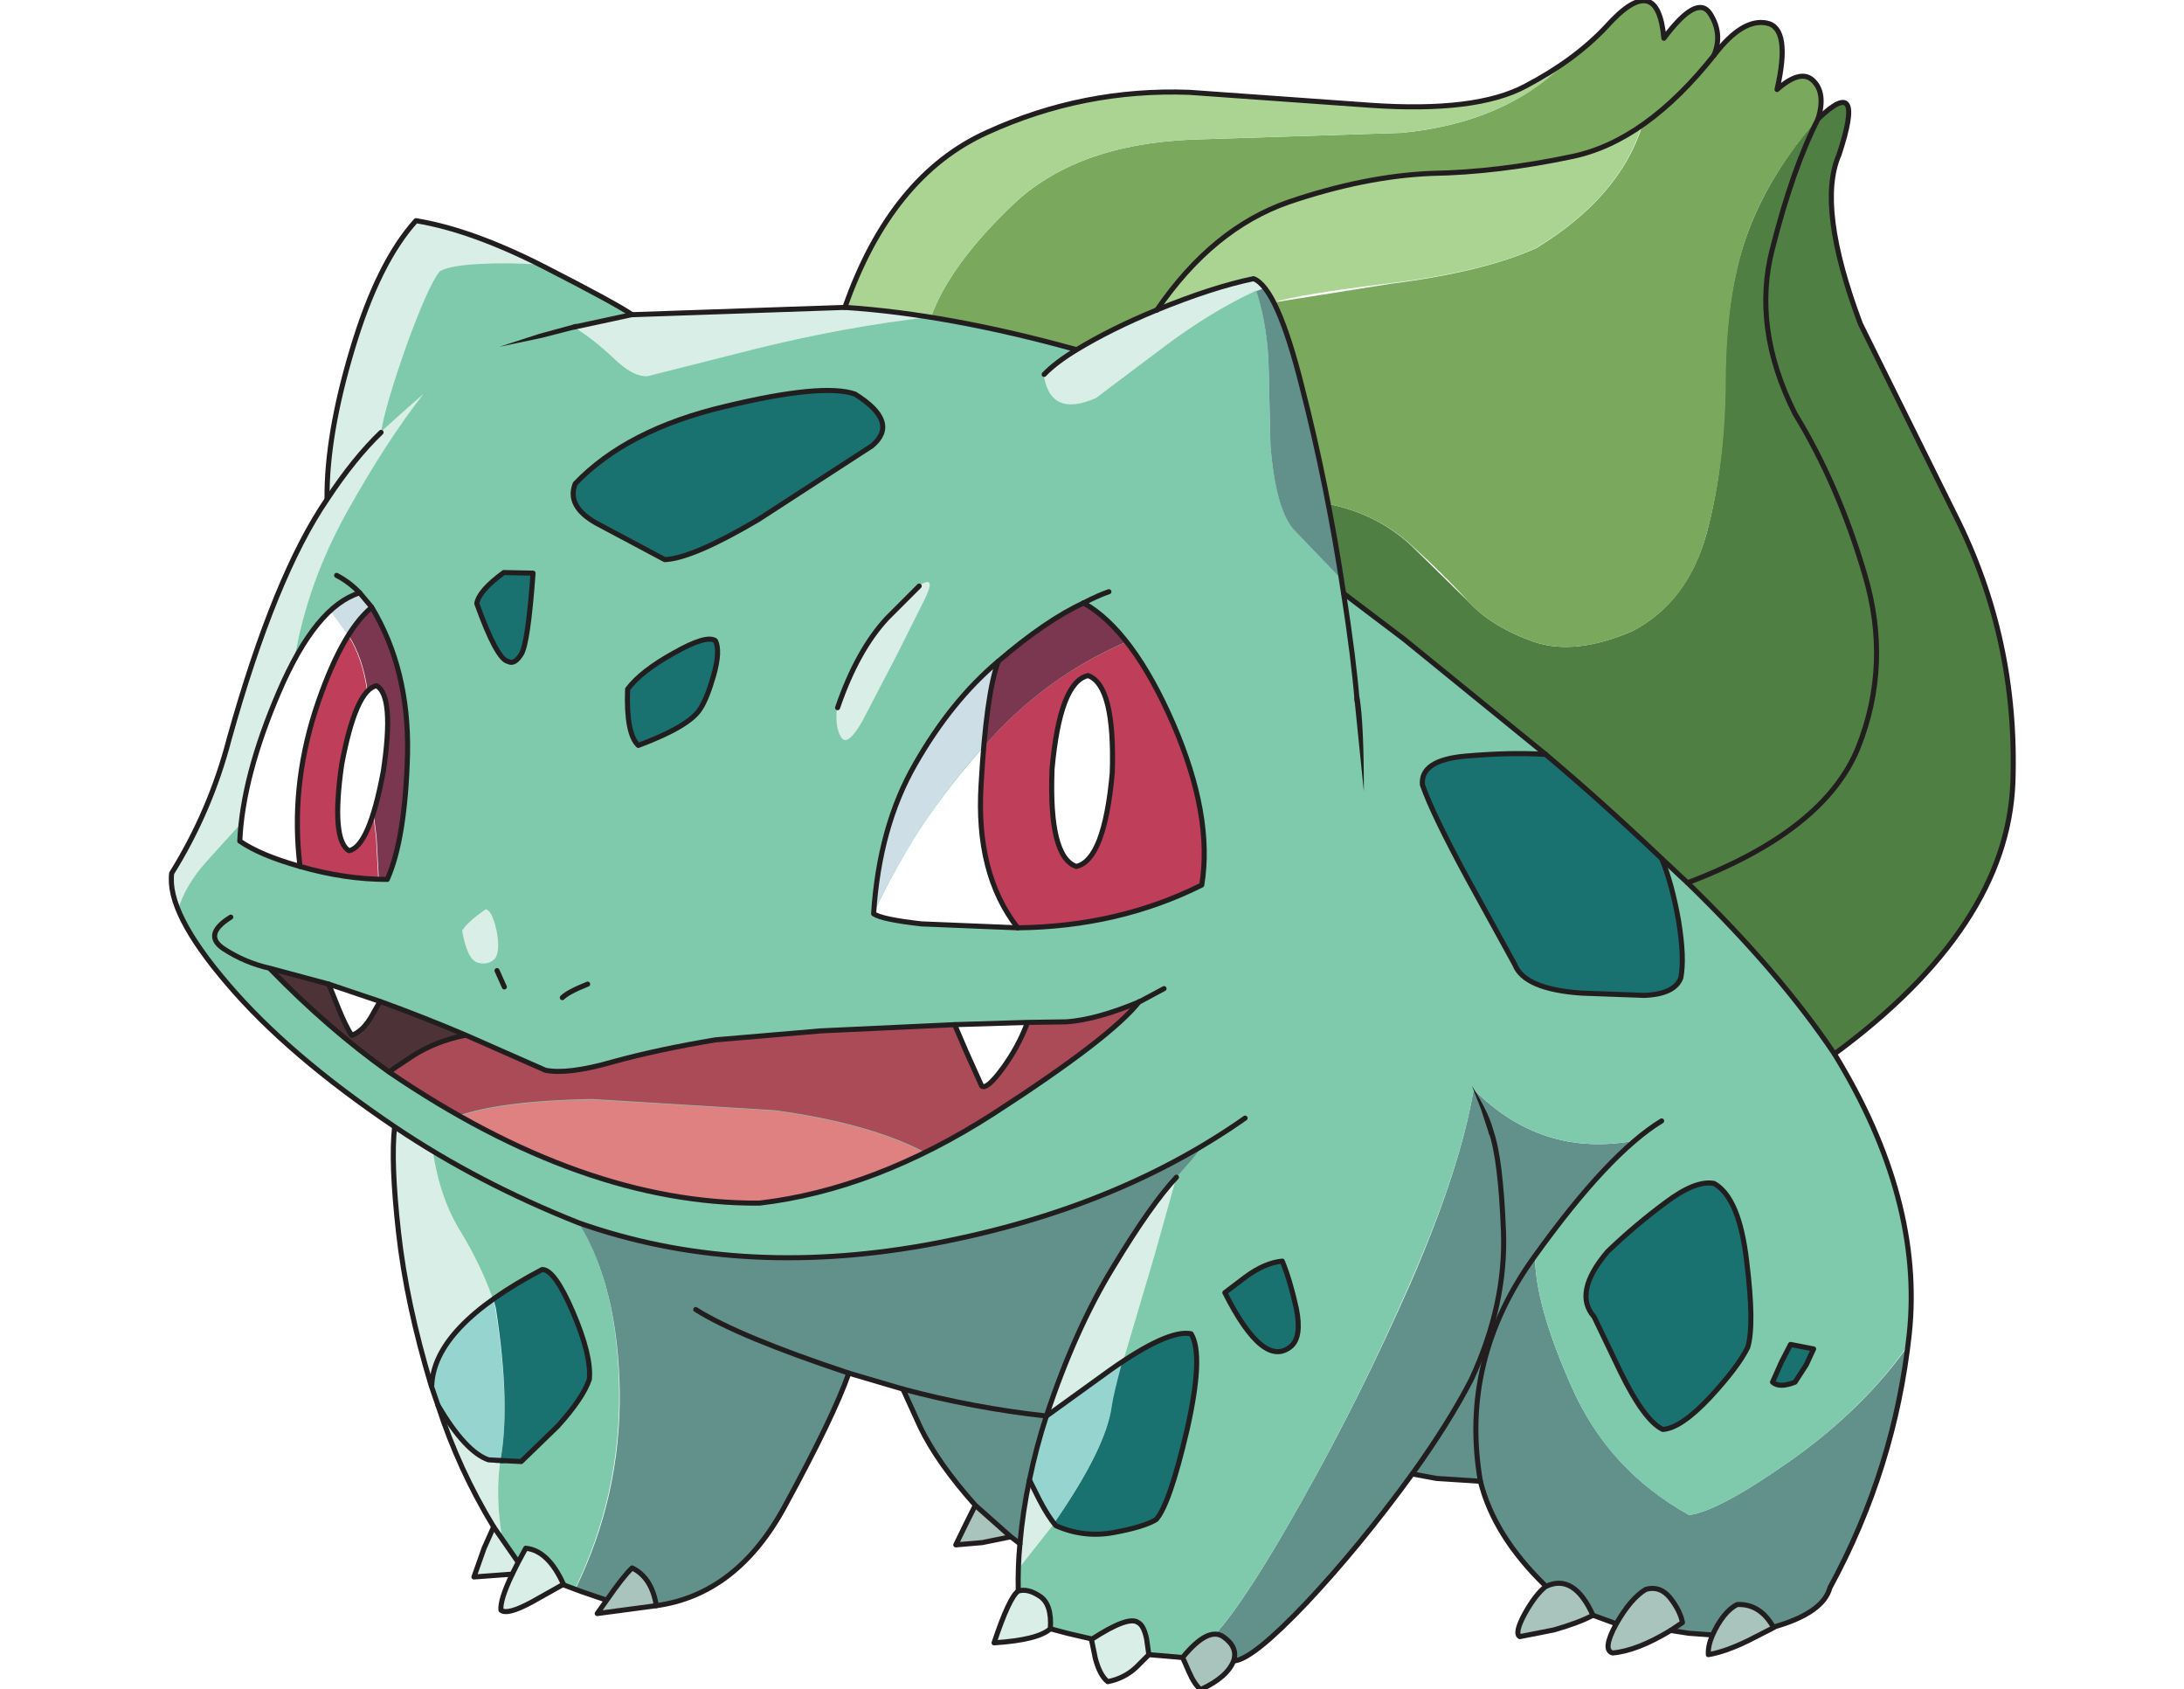 <?xml version="1.0" encoding="UTF-8" standalone="no"?>
<svg
   xmlns:dc="http://purl.org/dc/elements/1.1/"
   xmlns:cc="http://creativecommons.org/ns#"
   xmlns:rdf="http://www.w3.org/1999/02/22-rdf-syntax-ns#"
   xmlns:svg="http://www.w3.org/2000/svg"
   xmlns="http://www.w3.org/2000/svg"
   xmlns:sodipodi="http://sodipodi.sourceforge.net/DTD/sodipodi-0.dtd"
   xmlns:inkscape="http://www.inkscape.org/namespaces/inkscape"
   version="1.1"
   width="194.0px"
   height="150.0px"
   overflow="visible"
   viewBox="0.0 0.0 194.0 150.0"
   enable-background="new 0.0 0.0 194.0 150.0"
   id="svg2664"
   sodipodi:version="0.32"
   inkscape:version="0.46"
   sodipodi:docname="1.svg"
   inkscape:output_extension="org.inkscape.output.svg.inkscape"
   inkscape:export-filename="C:\Documents and Settings\Mew\Desktop\1.png"
   inkscape:export-xdpi="1400"
   inkscape:export-ydpi="1400">

  <sodipodi:namedview
     inkscape:window-height="480"
     inkscape:window-width="640"
     inkscape:pageshadow="2"
     inkscape:pageopacity="0.0"
     guidetolerance="10.0"
     gridtolerance="10.0"
     objecttolerance="10.0"
     borderopacity="1.0"
     bordercolor="#666666"
     pagecolor="#ffffff"
     id="base"
     showgrid="false" />
  <defs
     id="defs2666">
    <inkscape:perspective
       sodipodi:type="inkscape:persp3d"
       inkscape:vp_x="0 : 75 : 1"
       inkscape:vp_y="0 : 1000 : 0"
       inkscape:vp_z="194 : 75 : 1"
       inkscape:persp3d-origin="97 : 50 : 1"
       id="perspective2903" />
  </defs>
  <rect
     width="194.0px"
     height="150.0px"
     x="0px"
     y="0px"
     fill="#FFFFFF"
     id="rect2668" />
  <g
     id="g2670">
    <g
       transform="matrix(1.0 0.0 0.0 1.0 0.0 0.0)"
       id="g2672">
      <path
         fill="#BF3E59"
         stroke-linecap="round"
         stroke-linejoin="round"
         d="M 26.65 76.95 C 26.117 73.317 26.317 69.583 27.25 65.75 C 28.183 61.95 29.4 58.833 30.9 56.4 C 31.767 57.733 32.333 59.383 32.6 61.35 C 31.667 62.517 30.917 64.7 30.35 67.9 C 29.683 72.367 29.9 74.917 31.0 75.55 C 31.7 75.517 32.417 74.433 33.15 72.3 L 33.4 74.35 L 33.6 78.05 C 31.3 77.983 28.983 77.617 26.65 76.95 Z"
         id="path2674" />
      <path
         fill="#96D4D0"
         stroke-linecap="round"
         stroke-linejoin="round"
         d="M 44.0 116.2 C 44.933 122.033 45.067 126.633 44.4 130.0 C 42.833 130.0 40.983 128.283 38.85 124.85 L 38.3 123.1 C 38.533 120.3 40.367 117.75 43.8 115.45 L 44.0 116.2 Z"
         id="path2676" />
      <path
         fill="#96D4D0"
         stroke-linecap="round"
         stroke-linejoin="round"
         d="M 92.25 132.95 L 91.45 131.4 C 91.85 129.467 92.35 127.583 92.95 125.75 C 93.517 125.217 95.783 123.6 99.75 120.9 L 98.75 124.9 C 98.417 127.333 96.717 130.783 93.65 135.25 L 92.25 132.95 Z"
         id="path2678" />
      <path
         fill="#D8EEE7"
         stroke-linecap="round"
         stroke-linejoin="round"
         d="M 40.95 109.5 C 42.183 111.433 43.15 113.417 43.85 115.45 C 40.417 117.75 38.583 120.3 38.35 123.1 C 36.883 118.2 35.9 113.667 35.4 109.5 C 34.933 105.3 34.817 102.167 35.05 100.1 L 38.5 102.25 C 38.933 105.117 39.75 107.533 40.95 109.5 Z"
         id="path2680" />
      <path
         fill="#197170"
         stroke-linecap="round"
         stroke-linejoin="round"
         d="M 46.3 129.8 L 44.4 130.0 C 45.067 126.633 44.95 122.033 44.05 116.2 L 43.85 115.45 C 45.05 114.617 46.483 113.733 48.15 112.8 C 48.917 112.767 49.833 114.033 50.9 116.6 C 52.0 119.133 52.483 121.1 52.35 122.5 C 51.983 123.6 51.067 124.983 49.6 126.65 C 48.1 128.317 47.0 129.367 46.3 129.8 Z"
         id="path2682" />
      <path
         fill="#D8EEE7"
         stroke-linecap="round"
         stroke-linejoin="round"
         d="M 33.85 38.35 L 35.5 36.85 L 37.6 35.0 C 35.467 37.767 33.2 41.283 30.8 45.55 C 28.433 49.783 26.883 54.15 26.15 58.65 C 23.583 63.65 22 68.517 21.4 73.25 L 18.35 76.5 C 17.117 77.867 16.267 79.317 15.8 80.85 C 15.267 79.55 15.067 78.45 15.2 77.55 C 17.5 73.85 19.217 69.883 20.35 65.65 C 23.05 55.983 25.933 48.883 29.0 44.35 C 29.0 40.55 29.767 36.1 31.3 31.0 C 32.833 25.9 34.717 22.1 36.95 19.6 C 40.117 20.1 43.783 21.417 47.95 23.55 C 46.017 23.417 44.183 23.4 42.45 23.5 C 40.717 23.567 39.583 23.767 39.05 24.1 C 38.383 24.933 37.417 27.15 36.15 30.75 C 34.85 34.317 34.083 36.85 33.85 38.35 Z"
         id="path2684" />
      <path
         fill="#D8EEE7"
         stroke-linecap="round"
         stroke-linejoin="round"
         d="M 38.9 124.85 C 41.033 128.317 42.867 130.033 44.4 130.0 C 44.133 132.167 44.233 134.45 44.7 136.85 L 43.9 135.6 C 41.833 132.233 40.167 128.65 38.9 124.85 Z"
         id="path2686" />
      <path
         fill="#D8EEE7"
         stroke-linecap="round"
         stroke-linejoin="round"
         d="M 43.9 135.6 L 44.7 136.85 L 46.05 138.75 L 45.55 139.8 L 42.1 140.05 C 42.233 139.517 42.55 138.683 43.05 137.55 L 43.9 135.6 Z"
         id="path2688" />
      <path
         fill="#FFFFFF"
         stroke-linecap="round"
         stroke-linejoin="round"
         d="M 26.7 76.95 C 24.3 76.283 22.5 75.533 21.3 74.7 L 21.4 73.25 C 22.0 68.517 23.6 63.65 26.2 58.65 C 27.2 56.783 28.25 55.3 29.35 54.2 L 30.95 56.45 C 29.45 58.85 28.233 61.967 27.3 65.8 C 26.367 69.6 26.167 73.317 26.7 76.95 Z"
         id="path2690" />
      <path
         fill="#4F7F42"
         stroke-linecap="round"
         stroke-linejoin="round"
         d="M 155.35 20.4 C 156.683 16.933 158.717 13.65 161.45 10.55 C 164.317 7.85 164.95 8.933 163.35 13.8 C 161.983 16.867 162.617 21.867 165.25 28.8 L 173.65 45.75 C 177.35 53.083 179.05 61.017 178.75 69.55 C 178.45 78.05 173.183 86.067 162.95 93.6 C 159.683 88.733 155.333 83.683 149.9 78.45 L 147.6 76.25 C 144.167 72.983 140.733 69.9 137.3 67.0 L 124.7 56.75 L 119.35 52.7 L 119.15 51.45 L 117.95 44.75 C 120.817 45.317 123.267 46.533 125.3 48.4 L 130.45 53.45 C 131.85 54.95 133.783 56.133 136.25 57.0 C 138.683 57.833 141.6 57.517 145.0 56.05 C 148.267 54.35 150.467 51.45 151.6 47.35 C 152.7 43.25 153.25 38.55 153.25 33.25 C 153.317 28.15 154.017 23.867 155.35 20.4 Z"
         id="path2692" />
      <path
         fill="#CEDEE6"
         stroke-linecap="round"
         stroke-linejoin="round"
         d="M 31.95 52.65 L 33.0 53.9 C 32.3 54.433 31.6 55.267 30.9 56.4 L 29.3 54.2 C 30.2 53.3 31.083 52.783 31.95 52.65 Z"
         id="path2694" />
      <path
         fill="#7AA85C"
         stroke-linecap="round"
         stroke-linejoin="round"
         d="M 142.7 2.3 C 145.767 -1.067 147.483 -0.7 147.85 3.4 C 149.817 0.733 151.183 0.0 151.95 1.2 C 152.717 2.4 152.833 3.617 152.3 4.85 C 153.967 2.683 155.517 1.75 156.95 2.05 C 158.383 2.35 158.683 4.333 157.85 8.0 C 159.25 6.733 160.333 6.467 161.1 7.2 C 161.833 7.9 161.967 9.017 161.5 10.55 C 158.733 13.65 156.683 16.933 155.35 20.4 C 154.05 23.867 153.367 28.15 153.3 33.25 C 153.3 38.55 152.733 43.25 151.6 47.35 C 150.5 51.45 148.3 54.35 145.0 56.05 C 141.633 57.517 138.717 57.833 136.25 57.0 C 133.783 56.133 131.85 54.95 130.45 53.45 C 129.083 51.917 127.383 50.233 125.35 48.4 C 123.283 46.533 120.817 45.317 117.95 44.75 C 116.483 36.883 114.9 30.917 113.2 26.85 L 123.55 25.2 C 129.017 24.5 133.317 23.45 136.45 22.05 C 141.417 19.017 144.567 15.367 145.9 11.1 C 142.7 13.1 139.5 14.283 136.3 14.65 L 127.2 15.4 C 123.2 15.567 118.95 16.433 114.45 18.0 C 109.95 19.533 106.05 22.717 102.75 27.55 C 100.083 28.65 97.717 29.817 95.65 31.05 C 91.083 29.75 86.767 28.783 82.7 28.15 C 83.8 25.083 86.217 21.767 89.95 18.2 C 93.683 14.633 98.967 12.7 105.8 12.4 L 124.5 11.8 C 130.633 11.2 135.45 9.133 138.95 5.6 L 142.7 2.3 Z"
         id="path2696" />
      <path
         fill="#197170"
         stroke-linecap="round"
         stroke-linejoin="round"
         d="M 93.8 135.45 L 93.65 135.25 C 96.717 130.817 98.417 127.367 98.75 124.9 C 98.883 124.067 99.2 122.733 99.7 120.9 C 102.667 118.933 104.717 118.117 105.85 118.45 C 106.617 119.683 106.483 122.517 105.45 126.95 C 104.417 131.35 103.517 134.0 102.75 134.9 C 102.017 135.333 100.767 135.717 99.0 136.05 C 97.2 136.383 95.467 136.183 93.8 135.45 Z"
         id="path2698" />
      <path
         fill="#ABD492"
         stroke-linecap="round"
         stroke-linejoin="round"
         d="M 105.65 8.15 L 121.75 9.35 C 130.15 9.75 135.833 8.567 138.8 5.8 C 135.3 9.2 130.533 11.2 124.5 11.8 L 105.8 12.4 C 98.967 12.7 93.683 14.633 89.95 18.2 C 86.217 21.767 83.8 25.083 82.7 28.15 L 75.05 27.3 C 77.817 19.467 82.05 14.267 87.75 11.7 C 93.417 9.133 99.383 7.95 105.65 8.15 Z"
         id="path2700" />
      <path
         fill="#7B3750"
         stroke-linecap="round"
         stroke-linejoin="round"
         d="M 32.65 61.35 C 32.383 59.383 31.817 57.733 30.95 56.4 C 31.65 55.267 32.333 54.433 33.0 53.9 C 35.267 57.6 36.333 61.95 36.2 66.95 C 36.1 71.95 35.5 75.65 34.4 78.05 L 33.65 78.05 L 33.45 74.35 L 33.2 72.3 L 34.1 68.5 C 34.733 64.033 34.517 61.5 33.45 60.9 C 33.217 60.833 32.95 60.983 32.65 61.35 Z"
         id="path2702" />
      <path
         fill="#D8EEE7"
         stroke-linecap="round"
         stroke-linejoin="round"
         d="M 67.3 30.95 L 57.6 33.4 C 56.733 33.467 55.7 32.933 54.5 31.8 C 53.333 30.7 52.167 29.783 51.0 29.05 C 52.4 28.65 54.117 28.283 56.15 27.95 L 75.05 27.25 L 82.7 28.15 C 77.667 28.717 72.533 29.65 67.3 30.95 Z"
         id="path2704" />
      <path
         fill="#197170"
         stroke-linecap="round"
         stroke-linejoin="round"
         d="M 147.65 76.2 C 148.25 77.633 148.733 79.467 149.1 81.7 C 149.467 83.967 149.533 85.683 149.3 86.85 C 148.933 87.817 147.867 88.333 146.1 88.4 L 140.55 88.2 C 137.15 87.933 135.167 87.083 134.6 85.65 L 130.45 78.1 C 128.317 74.233 126.95 71.433 126.35 69.7 C 126.25 68.2 127.533 67.333 130.2 67.1 C 132.9 66.867 135.267 66.817 137.3 66.95 L 147.65 76.2 Z"
         id="path2706" />
      <path
         fill="#62918B"
         stroke-linecap="round"
         stroke-linejoin="round"
         d="M 139.6 123.15 C 141.767 128.083 145.25 131.883 150.05 134.55 C 151.817 134.317 154.85 132.683 159.15 129.65 C 163.417 126.617 166.867 123.233 169.5 119.5 C 168.5 127.1 166.183 134.267 162.55 141.0 C 162.15 142.5 160.483 143.667 157.55 144.5 C 156.717 143.1 155.633 142.417 154.3 142.45 C 153.467 142.917 152.733 143.833 152.1 145.2 L 149.95 145.05 L 148.35 144.8 L 149.45 144.1 C 149.283 143.4 148.9 142.667 148.3 141.9 C 147.733 141.133 147.033 140.867 146.2 141.1 C 145.267 141.633 144.383 142.667 143.55 144.2 C 142.583 143.933 141.883 143.667 141.45 143.4 C 140.317 140.933 138.933 140.083 137.3 140.85 C 134.2 137.883 132.25 134.783 131.45 131.55 L 127.6 131.3 L 125.4 130.9 C 122.267 135.2 119.133 139.017 116.0 142.35 C 112.833 145.683 110.7 147.383 109.6 147.45 C 109.867 146.317 109.3 145.567 107.9 145.2 C 109.8 143.1 112.417 139.067 115.75 133.1 C 119.117 127.133 122.3 120.75 125.3 113.95 C 128.267 107.117 130.133 101.383 130.9 96.75 C 134.933 100.817 139.717 102.333 145.25 101.3 C 142.417 103.6 139.45 106.967 136.35 111.4 C 136.317 114.3 137.4 118.217 139.6 123.15 Z"
         id="path2708" />
      <path
         fill="#D8EEE7"
         stroke-linecap="round"
         stroke-linejoin="round"
         d="M 102.7 27.6 C 106.033 26.233 108.917 25.283 111.35 24.75 C 111.683 24.783 112.017 25.05 112.35 25.55 L 111.6 25.85 C 108.933 27.083 106.2 28.75 103.4 30.85 L 97.35 35.4 C 94.617 36.6 93.067 35.883 92.7 33.25 C 93.367 32.55 94.333 31.833 95.6 31.1 C 97.667 29.867 100.033 28.7 102.7 27.6 Z"
         id="path2710" />
      <path
         fill="#ABD492"
         stroke-linecap="round"
         stroke-linejoin="round"
         d="M 113.15 26.85 L 112.4 25.5 L 111.35 24.7 C 108.917 25.233 106.033 26.183 102.7 27.55 C 106.0 22.717 109.9 19.517 114.4 17.95 C 118.9 16.417 123.15 15.567 127.15 15.4 L 136.25 14.6 C 139.45 14.233 142.65 13.067 145.85 11.1 C 144.55 15.367 141.4 19.017 136.4 22.05 C 133.267 23.45 128.967 24.483 123.5 25.15 C 118.033 25.817 114.583 26.383 113.15 26.85 Z"
         id="path2712" />
      <path
         fill="#7FC9AD"
         stroke-linecap="round"
         stroke-linejoin="round"
         d="M 112.7 32.95 L 112.85 39.5 C 113.15 43.233 113.833 45.717 114.9 46.95 L 119.15 51.45 L 119.3 52.65 L 124.7 56.75 C 128.133 59.35 132.333 62.75 137.3 66.95 C 135.233 66.817 132.867 66.867 130.2 67.1 C 127.5 67.333 126.217 68.2 126.35 69.7 C 126.95 71.4 128.3 74.2 130.4 78.1 L 134.55 85.6 C 135.117 87.067 137.1 87.933 140.5 88.2 L 146.05 88.35 C 147.85 88.283 148.933 87.783 149.3 86.85 C 149.533 85.65 149.467 83.933 149.1 81.7 C 148.7 79.467 148.2 77.633 147.6 76.2 L 149.9 78.4 C 155.3 83.633 159.65 88.7 162.95 93.6 C 168.417 102.567 170.583 111.2 169.45 119.5 C 166.85 123.233 163.417 126.617 159.15 129.65 C 154.883 132.683 151.85 134.317 150.05 134.55 C 145.25 131.917 141.767 128.117 139.6 123.15 C 137.4 118.217 136.317 114.3 136.35 111.4 C 139.45 106.967 142.417 103.6 145.25 101.3 C 139.717 102.333 134.933 100.817 130.9 96.75 C 130.133 101.383 128.25 107.117 125.25 113.95 C 122.283 120.75 119.117 127.133 115.75 133.1 C 112.417 139.067 109.8 143.1 107.9 145.2 C 107.1 145.1 106.133 145.767 105.0 147.2 L 103.25 147.05 L 102.05 146.95 L 101.8 145.55 C 101.667 144.75 101.433 144.267 101.1 144.1 C 100.5 143.633 99.1 144.133 96.9 145.6 L 94.75 145.05 L 93.25 144.65 C 93.35 143.183 93.05 142.217 92.35 141.75 C 91.617 141.25 90.967 141.083 90.4 141.25 L 90.45 139.3 L 93.6 135.25 L 93.8 135.45 C 95.433 136.183 97.15 136.383 98.95 136.05 C 100.75 135.717 102.0 135.333 102.7 134.9 C 103.467 134.0 104.367 131.333 105.4 126.9 C 106.433 122.5 106.567 119.683 105.8 118.45 C 104.667 118.117 102.633 118.933 99.7 120.9 L 102.5 111.5 L 104.45 104.5 L 105.85 102.95 L 106.8 101.7 C 98.833 106.367 89.75 109.45 79.55 110.95 C 69.317 112.417 59.933 111.617 51.4 108.55 C 53.733 112.35 54.933 117.35 55.0 123.55 C 55.067 129.75 53.75 135.617 51.05 141.15 L 50.05 140.7 C 49.117 138.7 47.983 137.617 46.65 137.45 L 46.0 138.7 L 44.65 136.8 C 44.217 134.4 44.133 132.133 44.4 130.0 L 46.25 129.8 C 46.95 129.367 48.05 128.317 49.55 126.65 C 51.05 124.983 51.983 123.6 52.35 122.5 C 52.483 121.1 52.0 119.117 50.9 116.55 C 49.8 113.983 48.883 112.717 48.15 112.75 C 46.45 113.683 45.0 114.567 43.8 115.4 C 43.1 113.4 42.15 111.417 40.95 109.45 C 39.717 107.483 38.883 105.083 38.45 102.25 L 35.05 100.05 C 24.75 92.883 18.333 86.467 15.8 80.8 C 16.267 79.3 17.117 77.867 18.35 76.5 L 21.35 73.2 L 21.25 74.7 C 22.45 75.5 24.25 76.233 26.65 76.9 C 29.017 77.6 31.333 77.983 33.6 78.05 L 34.35 78.05 C 35.45 75.65 36.05 71.95 36.15 66.95 C 36.283 61.917 35.233 57.567 33.0 53.9 L 31.95 52.65 C 31.083 52.783 30.2 53.283 29.3 54.15 C 28.2 55.283 27.15 56.767 26.15 58.6 C 26.883 54.133 28.433 49.767 30.8 45.5 C 33.167 41.267 35.433 37.767 37.6 35.0 L 35.5 36.85 L 33.85 38.35 C 34.083 36.85 34.833 34.3 36.1 30.7 C 37.4 27.133 38.383 24.933 39.05 24.1 C 39.583 23.767 40.717 23.55 42.45 23.45 C 44.183 23.35 46.017 23.367 47.95 23.5 L 56.1 27.95 L 51.0 29.05 C 52.167 29.783 53.333 30.7 54.5 31.8 C 55.667 32.933 56.683 33.467 57.55 33.4 L 67.25 30.95 C 72.517 29.65 77.65 28.717 82.65 28.15 C 86.75 28.783 91.067 29.75 95.6 31.05 C 94.333 31.817 93.367 32.533 92.7 33.2 C 93.067 35.833 94.617 36.55 97.35 35.35 L 103.4 30.8 C 106.2 28.7 108.933 27.033 111.6 25.8 C 112.3 28.0 112.667 30.383 112.7 32.95 Z"
         id="path2714" />
      <path
         fill="#62918B"
         stroke-linecap="round"
         stroke-linejoin="round"
         d="M 79.55 111.0 C 89.783 109.5 98.883 106.417 106.85 101.75 L 105.9 102.95 L 104.5 104.55 C 103.0 106.183 101.133 108.85 98.9 112.55 C 96.667 116.25 94.683 120.667 92.95 125.8 C 92.35 127.6 91.85 129.483 91.45 131.45 C 91.05 133.317 90.767 135.2 90.6 137.1 L 89.7 136.5 C 88.567 135.633 87.55 134.717 86.65 133.75 C 84.417 131.217 82.767 128.883 81.7 126.75 L 80.15 123.35 L 75.4 121.95 C 74.533 124.517 72.667 128.433 69.8 133.7 C 66.933 139.0 63.1 141.983 58.3 142.65 C 58.067 140.983 57.35 139.85 56.15 139.25 C 55.617 139.783 54.867 140.75 53.9 142.15 L 51.1 141.15 C 53.8 135.65 55.117 129.8 55.05 123.6 C 54.95 117.367 53.733 112.367 51.4 108.6 C 59.933 111.667 69.317 112.467 79.55 111.0 Z"
         id="path2716" />
      <path
         fill="#D8EEE7"
         stroke-linecap="round"
         stroke-linejoin="round"
         d="M 102.55 111.5 L 99.75 120.95 C 95.783 123.617 93.517 125.233 92.95 125.8 C 94.683 120.667 96.667 116.25 98.9 112.55 C 101.133 108.817 103.0 106.15 104.5 104.55 L 102.55 111.5 Z"
         id="path2718" />
      <path
         fill="#D8EEE7"
         stroke-linecap="round"
         stroke-linejoin="round"
         d="M 90.6 137.15 C 90.767 135.217 91.05 133.317 91.45 131.45 L 92.2 133.0 L 93.65 135.3 L 90.45 139.35 L 90.6 137.15 Z"
         id="path2720" />
      <path
         fill="#A8C4BD"
         stroke-linecap="round"
         stroke-linejoin="round"
         d="M 85.8 135.35 L 86.65 133.75 C 87.55 134.717 88.567 135.633 89.7 136.5 L 87.25 137.0 L 84.9 137.25 L 85.8 135.35 Z"
         id="path2722" />
      <path
         fill="#62918B"
         stroke-linecap="round"
         stroke-linejoin="round"
         d="M 112.4 25.55 L 113.15 26.9 C 114.883 30.933 116.483 36.883 117.95 44.75 L 119.15 51.45 L 114.9 47.0 C 113.833 45.767 113.15 43.283 112.85 39.55 L 112.7 33.0 C 112.667 30.433 112.3 28.05 111.6 25.85 L 112.4 25.55 Z"
         id="path2724" />
      <path
         fill="#FFFFFF"
         stroke-linecap="round"
         stroke-linejoin="round"
         d="M 31.0 75.55 C 29.933 74.95 29.717 72.4 30.35 67.9 C 30.95 64.7 31.717 62.517 32.65 61.35 C 32.917 61.017 33.183 60.867 33.45 60.9 C 34.517 61.5 34.733 64.05 34.1 68.55 L 33.2 72.3 C 32.467 74.467 31.733 75.55 31.0 75.55 Z"
         id="path2726" />
      <path
         fill="#D8EEE7"
         stroke-linecap="round"
         stroke-linejoin="round"
         d="M 46.0 138.75 L 46.65 137.5 C 47.983 137.633 49.117 138.717 50.05 140.75 L 47.15 142.35 C 45.75 143.083 44.867 143.317 44.5 143.05 C 44.4 142.417 44.733 141.333 45.5 139.8 L 46.0 138.75 Z"
         id="path2728" />
      <path
         fill="#A8C4BD"
         stroke-linecap="round"
         stroke-linejoin="round"
         d="M 53.85 142.1 L 56.1 139.25 C 57.3 139.817 58.017 140.95 58.25 142.65 L 53.0 143.3 L 53.85 142.1 Z"
         id="path2730" />
      <path
         fill="#D8EEE7"
         stroke-linecap="round"
         stroke-linejoin="round"
         d="M 90.4 141.25 C 90.967 141.083 91.617 141.25 92.35 141.75 C 93.05 142.217 93.35 143.183 93.25 144.65 C 92.517 145.317 90.85 145.717 88.25 145.85 C 89.183 143.183 89.9 141.65 90.4 141.25 Z"
         id="path2732" />
      <path
         fill="#D8EEE7"
         stroke-linecap="round"
         stroke-linejoin="round"
         d="M 96.9 145.6 C 99.1 144.167 100.5 143.667 101.1 144.1 C 101.433 144.3 101.667 144.8 101.8 145.6 L 102.05 146.95 L 100.9 148.05 C 100.2 148.717 99.367 149.167 98.4 149.4 C 97.9 149.0 97.533 148.3 97.3 147.3 L 96.9 145.6 Z"
         id="path2734" />
      <path
         fill="#A8C4BD"
         stroke-linecap="round"
         stroke-linejoin="round"
         d="M 105.0 147.2 C 106.133 145.767 107.1 145.1 107.9 145.2 C 109.3 145.6 109.867 146.367 109.6 147.5 C 109.2 148.467 108.2 149.317 106.6 150.05 L 105.55 148.5 L 105.0 147.2 Z"
         id="path2736" />
      <path
         fill="#A8C4BD"
         stroke-linecap="round"
         stroke-linejoin="round"
         d="M 137.3 140.9 C 138.967 140.133 140.35 140.983 141.45 143.45 C 140.65 143.883 139.517 144.317 138.05 144.75 L 135.0 145.35 C 134.667 145.15 134.817 144.483 135.45 143.35 C 136.05 142.183 136.667 141.367 137.3 140.9 Z"
         id="path2738" />
      <path
         fill="#A8C4BD"
         stroke-linecap="round"
         stroke-linejoin="round"
         d="M 143.55 144.25 C 144.383 142.717 145.267 141.683 146.2 141.15 C 147.033 140.917 147.733 141.183 148.3 141.95 C 148.9 142.717 149.283 143.45 149.45 144.15 L 148.35 144.8 C 146.383 146.0 144.667 146.683 143.2 146.85 C 142.567 146.65 142.683 145.783 143.55 144.25 Z"
         id="path2740" />
      <path
         fill="#A8C4BD"
         stroke-linecap="round"
         stroke-linejoin="round"
         d="M 152.1 145.2 C 152.733 143.833 153.467 142.917 154.3 142.45 C 155.667 142.383 156.75 143.067 157.55 144.5 L 155.3 145.65 C 153.933 146.35 152.75 146.783 151.75 146.95 C 151.717 146.417 151.833 145.833 152.1 145.2 Z"
         id="path2742" />
      <path
         fill="#197170"
         stroke-linecap="round"
         stroke-linejoin="round"
         d="M 46.3 58.15 C 45.9 58.783 45.533 58.983 45.2 58.75 C 44.533 58.65 43.583 56.95 42.35 53.65 C 42.483 52.883 43.283 51.95 44.75 50.85 L 47.35 50.9 C 47.05 55.067 46.7 57.483 46.3 58.15 Z"
         id="path2744" />
      <path
         fill="#197170"
         stroke-linecap="round"
         stroke-linejoin="round"
         d="M 56.65 66.2 C 55.917 65.467 55.6 63.8 55.7 61.2 C 56.5 60.133 57.867 59.05 59.8 57.95 C 61.733 56.883 62.983 56.517 63.55 56.85 C 63.817 57.45 63.75 58.467 63.35 59.9 C 62.983 61.333 62.6 62.35 62.2 62.95 C 61.567 63.95 59.717 65.033 56.65 66.2 Z"
         id="path2746" />
      <path
         fill="#197170"
         stroke-linecap="round"
         stroke-linejoin="round"
         d="M 67.35 46.1 C 63.483 48.433 60.733 49.633 59.1 49.7 L 53.0 46.4 C 51.2 45.4 50.567 44.25 51.1 42.95 C 54.167 39.75 58.6 37.45 64.4 36.05 C 70.2 34.683 74.05 34.317 75.95 34.95 C 78.617 36.617 79.117 38.15 77.45 39.55 L 67.35 46.1 Z"
         id="path2748" />
      <path
         fill="#FFFFFF"
         stroke-linecap="round"
         stroke-linejoin="round"
         d="M 29.2 87.4 C 30.7 87.867 32.217 88.383 33.75 88.95 L 33.0 90.35 C 32.5 91.183 31.933 91.733 31.3 92.0 L 30.05 89.45 L 29.2 87.4 Z"
         id="path2750" />
      <path
         fill="#FFFFFF"
         stroke-linecap="round"
         stroke-linejoin="round"
         d="M 84.75 91.05 L 91.25 90.85 C 90.683 92.317 89.933 93.667 89.0 94.9 C 88.067 96.167 87.467 96.683 87.2 96.45 L 85.8 93.5 L 84.75 91.05 Z"
         id="path2752" />
      <path
         fill="#4D3337"
         stroke-linecap="round"
         stroke-linejoin="round"
         d="M 33.8 88.95 C 36.367 89.917 38.867 90.917 41.3 91.95 C 39.6 92.283 38.083 92.883 36.75 93.75 C 35.383 94.617 34.667 95.1 34.6 95.2 C 31.0 92.633 27.467 89.583 24.0 86.05 C 25.633 86.383 27.367 86.833 29.2 87.4 L 30.05 89.45 L 31.3 92.0 C 31.933 91.767 32.5 91.217 33.0 90.35 L 33.8 88.95 Z"
         id="path2754" />
      <path
         fill="#AB4B57"
         stroke-linecap="round"
         stroke-linejoin="round"
         d="M 89.0 94.9 C 89.933 93.633 90.667 92.267 91.2 90.8 L 94.75 90.75 C 96.517 90.617 98.667 90.017 101.2 88.95 C 100.267 90.15 98.033 92.067 94.5 94.7 C 90.933 97.333 86.8 99.867 82.1 102.3 C 78.833 100.6 74.417 99.367 68.85 98.6 L 52.55 97.6 C 47.217 97.7 43.25 98.2 40.65 99.1 C 38.617 97.933 36.583 96.633 34.55 95.2 C 34.617 95.067 35.333 94.567 36.7 93.7 C 38.033 92.833 39.55 92.233 41.25 91.9 C 43.95 93.033 46.333 94.083 48.4 95.05 C 49.733 95.317 51.733 95.067 54.4 94.3 C 57.067 93.567 60.117 92.917 63.55 92.35 L 72.9 91.55 L 84.75 91.0 L 85.8 93.45 L 87.15 96.4 C 87.45 96.633 88.067 96.133 89.0 94.9 Z"
         id="path2756" />
      <path
         fill="#DF8081"
         stroke-linecap="round"
         stroke-linejoin="round"
         d="M 67.45 106.85 C 59.017 106.883 50.1 104.317 40.7 99.15 C 43.3 98.25 47.25 97.75 52.55 97.65 L 68.9 98.65 C 74.433 99.417 78.833 100.65 82.1 102.35 C 77.0 104.983 72.117 106.483 67.45 106.85 Z"
         id="path2758" />
      <path
         fill="#CEDEE6"
         stroke-linecap="round"
         stroke-linejoin="round"
         d="M 81.3 67.85 C 83.433 64.117 85.883 61.083 88.65 58.75 C 88.217 60.117 87.783 62.633 87.35 66.3 C 84.817 69.167 82.717 71.967 81.05 74.7 C 79.417 77.4 78.267 79.55 77.6 81.15 C 77.933 75.983 79.167 71.55 81.3 67.85 Z"
         id="path2760" />
      <path
         fill="#7B3750"
         stroke-linecap="round"
         stroke-linejoin="round"
         d="M 96.25 53.55 C 97.517 54.15 98.783 55.3 100.05 57.0 C 95.117 59.133 90.883 62.25 87.35 66.35 C 87.75 62.65 88.183 60.117 88.65 58.75 C 91.517 56.35 94.05 54.617 96.25 53.55 Z"
         id="path2762" />
      <path
         fill="#D8EEE7"
         stroke-linecap="round"
         stroke-linejoin="round"
         d="M 79.75 58.0 L 76.6 64.05 C 75.7 65.617 75.067 66.083 74.7 65.45 C 74.333 64.85 74.217 63.967 74.35 62.8 C 75.55 59.4 77.033 56.75 78.8 54.85 L 81.65 52.0 C 82.75 51.3 82.883 51.767 82.05 53.4 L 79.75 58.0 Z"
         id="path2764" />
      <path
         fill="#FFFFFF"
         stroke-linecap="round"
         stroke-linejoin="round"
         d="M 81.05 74.7 C 82.717 72.0 84.817 69.217 87.35 66.35 C 87.05 69.25 87.083 72.2 87.45 75.2 C 87.817 78.2 88.817 80.6 90.45 82.4 L 81.9 82.1 C 79.5 81.833 78.067 81.533 77.6 81.2 C 78.267 79.6 79.417 77.433 81.05 74.7 Z"
         id="path2766" />
      <path
         fill="#BF3E59"
         stroke-linecap="round"
         stroke-linejoin="round"
         d="M 100.1 57.0 C 102.333 60.0 104.15 63.6 105.55 67.8 C 106.95 72.0 107.35 75.6 106.75 78.6 C 101.817 81.1 96.383 82.367 90.45 82.4 C 88.817 80.6 87.817 78.2 87.45 75.2 C 87.083 72.2 87.05 69.25 87.35 66.35 C 90.883 62.25 95.133 59.133 100.1 57.0 Z M 93.45 68.3 C 93.25 73.5 93.967 76.383 95.6 76.95 C 97.233 76.583 98.3 73.817 98.8 68.65 C 98.967 63.45 98.25 60.55 96.65 59.95 C 94.983 60.35 93.917 63.133 93.45 68.3 Z"
         id="path2768" />
      <path
         fill="#FFFFFF"
         stroke-linecap="round"
         stroke-linejoin="round"
         d="M 93.4 68.3 C 93.867 63.133 94.933 60.35 96.6 59.95 C 98.233 60.55 98.95 63.433 98.75 68.6 C 98.283 73.767 97.217 76.55 95.55 76.95 C 93.95 76.35 93.233 73.467 93.4 68.3 Z"
         id="path2770" />
      <path
         fill="#197170"
         stroke-linecap="round"
         stroke-linejoin="round"
         d="M 114.75 119.5 C 113.117 120.9 111.133 119.333 108.8 114.8 L 110.65 113.35 C 111.783 112.55 112.883 112.083 113.95 111.95 C 114.417 113.083 114.817 114.483 115.15 116.15 C 115.517 117.817 115.383 118.933 114.75 119.5 Z"
         id="path2772" />
      <path
         fill="#197170"
         stroke-linecap="round"
         stroke-linejoin="round"
         d="M 147.95 106.8 C 149.75 105.5 151.2 104.933 152.3 105.1 C 153.767 105.933 154.733 108.233 155.2 112.0 C 155.667 115.733 155.683 118.3 155.25 119.7 C 154.717 120.833 153.6 122.317 151.9 124.15 C 150.2 125.983 148.8 126.933 147.7 127.0 C 146.633 126.467 145.383 124.767 143.95 121.9 L 141.6 117.0 C 140.333 115.533 140.75 113.6 142.85 111.2 C 144.483 109.6 146.183 108.133 147.95 106.8 Z"
         id="path2774" />
      <path
         fill="#197170"
         stroke-linecap="round"
         stroke-linejoin="round"
         d="M 158.2 120.95 L 159.0 119.4 L 161.05 119.8 L 160.45 121.2 L 159.45 122.8 C 158.483 123.133 157.8 123.133 157.4 122.8 L 158.2 120.95 Z"
         id="path2776" />
      <path
         fill="#D8EEE7"
         stroke-linecap="round"
         stroke-linejoin="round"
         d="M 41.05 82.65 C 41.383 82.117 42.083 81.483 43.15 80.75 C 43.517 80.817 43.833 81.433 44.1 82.6 C 44.333 83.767 44.3 84.6 44.0 85.1 C 43.6 85.533 43.083 85.667 42.45 85.5 C 41.817 85.333 41.35 84.383 41.05 82.65 Z"
         id="path2778" />
      <path
         fill="#221E1F"
         stroke-linecap="round"
         stroke-linejoin="round"
         d="M 47.9 29.65 L 51.2 28.75 L 51.25 29.2 L 48.15 30.0 L 44.35 30.8 L 47.9 29.65 Z"
         id="path2780" />
      <path
         fill="#221E1F"
         stroke-linecap="round"
         stroke-linejoin="round"
         d="M 120.7 65.9 L 120.3 61.95 L 120.75 61.9 C 121.017 63.367 121.15 66.167 121.15 70.3 L 120.7 65.9 Z"
         id="path2782" />
      <path
         fill="#221E1F"
         stroke-linecap="round"
         stroke-linejoin="round"
         d="M 132.3 100.8 L 131.55 98.5 L 130.75 96.45 C 131.817 98.117 132.467 99.5 132.7 100.6 L 132.3 100.8 Z"
         id="path2784" />
      <path
         fill="none"
         stroke="#221E1F"
         stroke-width="0.45"
         stroke-linecap="round"
         stroke-linejoin="round"
         d="M 29.9 51.1 C 30.667 51.5 31.35 52.017 31.95 52.65"
         id="path2786" />
      <path
         fill="none"
         stroke="#221E1F"
         stroke-width="0.45"
         stroke-linecap="round"
         stroke-linejoin="round"
         d="M 31.95 52.65 L 33.0 53.9 C 35.233 57.6 36.3 61.95 36.2 66.95 C 36.067 71.983 35.467 75.7 34.4 78.1 C 31.9 78.1 29.317 77.717 26.65 76.95 C 24.283 76.283 22.5 75.533 21.3 74.7 C 21.467 70.867 22.633 66.433 24.8 61.4 C 26.967 56.367 29.35 53.45 31.95 52.65 Z"
         id="path2788" />
      <path
         fill="none"
         stroke="#221E1F"
         stroke-width="0.45"
         stroke-linecap="round"
         stroke-linejoin="round"
         d="M 28.0 63.15 C 26.533 67.75 26.083 72.35 26.65 76.95 M 33.0 53.95 C 31.167 55.483 29.5 58.55 28.0 63.15"
         id="path2790" />
      <path
         fill="none"
         stroke="#221E1F"
         stroke-width="0.45"
         stroke-linecap="round"
         stroke-linejoin="round"
         d="M 29.05 44.35 C 25.95 48.883 23.05 55.983 20.35 65.65 C 19.25 69.883 17.55 73.85 15.25 77.55 C 14.95 79.883 16.6 83.15 20.2 87.35 C 23.8 91.583 28.767 95.833 35.1 100.1 C 40.0 103.4 45.433 106.233 51.4 108.6 C 60.733 111.9 70.967 112.567 82.1 110.6 C 93.233 108.6 102.733 104.833 110.6 99.3 M 33.85 38.4 C 32.25 39.933 30.65 41.917 29.05 44.35"
         id="path2792" />
      <path
         fill="none"
         stroke="#221E1F"
         stroke-width="0.45"
         stroke-linecap="round"
         stroke-linejoin="round"
         d="M 78.8 54.9 C 77.033 56.8 75.567 59.45 74.4 62.85 M 81.65 52.05 L 78.8 54.9"
         id="path2794" />
      <path
         fill="none"
         stroke="#221E1F"
         stroke-width="0.45"
         stroke-linecap="round"
         stroke-linejoin="round"
         d="M 19.85 84.25 C 21.117 85.083 22.5 85.667 24.0 86.0 L 29.2 87.4 L 33.8 88.95 C 36.367 89.883 38.867 90.867 41.3 91.9 L 48.45 95.05 C 49.783 95.317 51.783 95.067 54.45 94.3 C 57.117 93.567 60.15 92.917 63.55 92.35 L 72.95 91.55 L 84.8 91.0 L 91.25 90.8 L 94.75 90.75 C 96.55 90.617 98.717 90.017 101.25 88.95 L 103.4 87.8 M 20.5 81.45 C 18.833 82.483 18.617 83.417 19.85 84.25"
         id="path2796" />
      <path
         fill="none"
         stroke="#221E1F"
         stroke-width="0.45"
         stroke-linecap="round"
         stroke-linejoin="round"
         d="M 44.15 86.2 L 44.8 87.65"
         id="path2798" />
      <path
         fill="none"
         stroke="#221E1F"
         stroke-width="0.45"
         stroke-linecap="round"
         stroke-linejoin="round"
         d="M 49.95 88.6 C 50.283 88.267 51.033 87.867 52.2 87.4"
         id="path2800" />
      <path
         fill="none"
         stroke="#221E1F"
         stroke-width="0.45"
         stroke-linecap="round"
         stroke-linejoin="round"
         d="M 98.5 52.55 C 97.9 52.75 97.15 53.083 96.25 53.55"
         id="path2802" />
      <path
         fill="none"
         stroke="#221E1F"
         stroke-width="0.45"
         stroke-linecap="round"
         stroke-linejoin="round"
         d="M 81.3 67.85 C 79.167 71.55 77.933 75.983 77.6 81.15 C 78.067 81.483 79.483 81.783 81.85 82.05 L 90.4 82.4 C 96.367 82.333 101.817 81.067 106.75 78.6 C 107.417 74.5 106.567 69.717 104.2 64.25 C 101.8 58.75 99.15 55.183 96.25 53.55 M 88.65 58.75 C 85.883 61.083 83.433 64.117 81.3 67.85"
         id="path2804" />
      <path
         fill="none"
         stroke="#221E1F"
         stroke-width="0.45"
         stroke-linecap="round"
         stroke-linejoin="round"
         d="M 96.25 53.55 C 94.017 54.583 91.483 56.317 88.65 58.75"
         id="path2806" />
      <path
         fill="none"
         stroke="#221E1F"
         stroke-width="0.45"
         stroke-linecap="round"
         stroke-linejoin="round"
         d="M 87.15 69.65 C 86.817 74.95 87.9 79.2 90.4 82.4 M 88.65 58.8 C 87.95 60.733 87.45 64.35 87.15 69.65"
         id="path2808" />
      <path
         fill="none"
         stroke="#221E1F"
         stroke-width="0.45"
         stroke-linecap="round"
         stroke-linejoin="round"
         d="M 98.8 68.65 C 98.333 73.817 97.267 76.583 95.6 76.95 C 93.967 76.383 93.25 73.5 93.45 68.3 C 93.917 63.133 94.983 60.367 96.65 60.0 C 98.25 60.567 98.967 63.45 98.8 68.65 Z"
         id="path2810" />
      <path
         fill="none"
         stroke="#221E1F"
         stroke-width="0.45"
         stroke-linecap="round"
         stroke-linejoin="round"
         d="M 34.05 68.5 C 33.217 72.967 32.2 75.317 31.0 75.55 C 29.933 74.917 29.717 72.367 30.35 67.9 C 31.183 63.467 32.217 61.133 33.45 60.9 C 34.517 61.5 34.717 64.033 34.05 68.5 Z"
         id="path2812" />
      <path
         fill="none"
         stroke="#221E1F"
         stroke-width="0.45"
         stroke-linecap="round"
         stroke-linejoin="round"
         d="M 34.55 95.2 C 46.05 103.033 57.017 106.917 67.45 106.85 C 74.317 106.05 81.25 103.4 88.25 98.9 C 95.217 94.4 99.533 91.083 101.2 88.95 M 24.0 86.05 C 27.433 89.583 30.95 92.633 34.55 95.2"
         id="path2814" />
      <path
         fill="none"
         stroke="#221E1F"
         stroke-width="0.45"
         stroke-linecap="round"
         stroke-linejoin="round"
         d="M 30.0 89.4 C 30.5 90.633 30.917 91.483 31.25 91.95 C 31.883 91.717 32.45 91.183 32.95 90.35 L 33.75 88.95 M 29.2 87.4 L 30.0 89.4"
         id="path2816" />
      <path
         fill="none"
         stroke="#221E1F"
         stroke-width="0.45"
         stroke-linecap="round"
         stroke-linejoin="round"
         d="M 36.7 93.75 C 38.067 92.883 39.6 92.283 41.3 91.95 M 34.6 95.2 C 34.667 95.1 35.367 94.617 36.7 93.75"
         id="path2818" />
      <path
         fill="none"
         stroke="#221E1F"
         stroke-width="0.45"
         stroke-linecap="round"
         stroke-linejoin="round"
         d="M 85.85 93.45 L 87.2 96.45 C 87.5 96.683 88.117 96.167 89.05 94.9 C 89.983 93.633 90.717 92.283 91.25 90.85 M 84.8 91.0 L 85.85 93.45"
         id="path2820" />
      <path
         fill="none"
         stroke="#221E1F"
         stroke-width="0.45"
         stroke-linecap="round"
         stroke-linejoin="round"
         d="M 75.4 121.95 L 80.15 123.35 C 84.383 124.483 88.633 125.283 92.9 125.75 M 61.8 116.3 C 64.333 117.9 68.867 119.783 75.4 121.95"
         id="path2822" />
      <path
         fill="none"
         stroke="#221E1F"
         stroke-width="0.45"
         stroke-linecap="round"
         stroke-linejoin="round"
         d="M 46.7 137.5 L 46.05 138.7 L 45.5 139.8 C 44.767 141.333 44.433 142.4 44.5 143.0 C 44.867 143.3 45.767 143.067 47.2 142.3 L 50.05 140.7 C 49.15 138.7 48.033 137.633 46.7 137.5 Z"
         id="path2824" />
      <path
         fill="none"
         stroke="#221E1F"
         stroke-width="0.45"
         stroke-linecap="round"
         stroke-linejoin="round"
         d="M 35.4 109.45 C 35.867 113.65 36.833 118.183 38.3 123.05 L 38.9 124.8 C 40.133 128.6 41.783 132.2 43.85 135.6 L 46.0 138.7 M 35.05 100.1 C 34.817 102.167 34.933 105.283 35.4 109.45"
         id="path2826" />
      <path
         fill="none"
         stroke="#221E1F"
         stroke-width="0.45"
         stroke-linecap="round"
         stroke-linejoin="round"
         d="M 43.0 137.5 L 42.1 140.05 L 45.5 139.8 M 43.85 135.6 L 43.0 137.5"
         id="path2828" />
      <path
         fill="none"
         stroke="#221E1F"
         stroke-width="0.45"
         stroke-linecap="round"
         stroke-linejoin="round"
         d="M 53.05 143.3 L 53.9 142.1 C 54.867 140.7 55.617 139.75 56.15 139.25 C 57.317 139.817 58.033 140.933 58.3 142.6 L 53.05 143.3 Z"
         id="path2830" />
      <path
         fill="none"
         stroke="#221E1F"
         stroke-width="0.45"
         stroke-linecap="round"
         stroke-linejoin="round"
         d="M 69.75 133.7 C 66.917 138.967 63.1 141.933 58.3 142.6 M 75.4 121.95 C 74.5 124.517 72.617 128.433 69.75 133.7"
         id="path2832" />
      <path
         fill="none"
         stroke="#221E1F"
         stroke-width="0.45"
         stroke-linecap="round"
         stroke-linejoin="round"
         d="M 51.65 141.35 L 53.85 142.1 M 50.05 140.75 L 51.65 141.35"
         id="path2834" />
      <path
         fill="none"
         stroke="#221E1F"
         stroke-width="0.45"
         stroke-linecap="round"
         stroke-linejoin="round"
         d="M 98.9 112.5 C 96.633 116.2 94.65 120.617 92.95 125.75 C 92.35 127.583 91.85 129.467 91.45 131.4 C 91.05 133.267 90.767 135.167 90.6 137.1 C 90.467 138.467 90.417 139.85 90.45 141.25 M 104.5 104.55 C 103.0 106.15 101.133 108.8 98.9 112.5"
         id="path2836" />
      <path
         fill="none"
         stroke="#221E1F"
         stroke-width="0.45"
         stroke-linecap="round"
         stroke-linejoin="round"
         d="M 81.75 126.75 C 82.783 128.883 84.417 131.2 86.65 133.7 L 89.75 136.45 L 90.6 137.1 M 80.2 123.35 L 81.75 126.75"
         id="path2838" />
      <path
         fill="none"
         stroke="#221E1F"
         stroke-width="0.45"
         stroke-linecap="round"
         stroke-linejoin="round"
         d="M 90.45 141.3 C 89.917 141.667 89.2 143.2 88.3 145.9 C 90.9 145.733 92.567 145.317 93.3 144.65 C 93.4 143.183 93.083 142.217 92.35 141.75 C 91.65 141.283 91.017 141.133 90.45 141.3 Z"
         id="path2840" />
      <path
         fill="none"
         stroke="#221E1F"
         stroke-width="0.45"
         stroke-linecap="round"
         stroke-linejoin="round"
         d="M 96.95 145.6 L 97.3 147.3 C 97.567 148.3 97.933 148.983 98.4 149.35 C 99.4 149.15 100.25 148.717 100.95 148.05 L 102.05 146.95 L 101.85 145.55 C 101.683 144.75 101.433 144.267 101.1 144.1 C 100.533 143.667 99.15 144.167 96.95 145.6 Z"
         id="path2842" />
      <path
         fill="none"
         stroke="#221E1F"
         stroke-width="0.45"
         stroke-linecap="round"
         stroke-linejoin="round"
         d="M 105.05 147.2 L 105.6 148.45 C 105.933 149.217 106.283 149.75 106.65 150.05 C 108.25 149.317 109.233 148.45 109.6 147.45 C 109.833 146.65 109.517 145.95 108.65 145.35 C 107.75 144.75 106.55 145.367 105.05 147.2 Z"
         id="path2844" />
      <path
         fill="none"
         stroke="#221E1F"
         stroke-width="0.45"
         stroke-linecap="round"
         stroke-linejoin="round"
         d="M 85.8 135.35 L 84.9 137.2 L 87.25 137.0 L 89.7 136.5 M 86.6 133.75 L 85.8 135.35"
         id="path2846" />
      <path
         fill="none"
         stroke="#221E1F"
         stroke-width="0.45"
         stroke-linecap="round"
         stroke-linejoin="round"
         d="M 98.65 121.65 C 102.05 119.25 104.433 118.183 105.8 118.45 C 106.567 119.683 106.45 122.517 105.45 126.95 C 104.417 131.383 103.5 134.05 102.7 134.95 C 102.0 135.383 100.75 135.767 98.95 136.1 C 97.183 136.433 95.467 136.233 93.8 135.5 C 93.333 134.967 92.833 134.183 92.3 133.15 L 91.45 131.45 M 92.9 125.8 L 98.65 121.65"
         id="path2848" />
      <path
         fill="none"
         stroke="#221E1F"
         stroke-width="0.45"
         stroke-linecap="round"
         stroke-linejoin="round"
         d="M 48.15 112.75 C 48.883 112.717 49.8 113.983 50.9 116.55 C 52.0 119.117 52.483 121.1 52.35 122.5 C 51.983 123.6 51.05 124.983 49.55 126.65 L 46.3 129.8 L 43.4 129.65 C 42.033 129.183 40.533 127.567 38.9 124.8 M 38.35 123.05 C 38.483 119.55 41.75 116.117 48.15 112.75"
         id="path2850" />
      <path
         fill="none"
         stroke="#221E1F"
         stroke-width="0.45"
         stroke-linecap="round"
         stroke-linejoin="round"
         d="M 108.8 114.8 L 110.65 113.4 C 111.783 112.567 112.867 112.1 113.9 112.0 C 114.367 113.133 114.783 114.533 115.15 116.2 C 115.483 117.867 115.333 118.983 114.7 119.55 C 113.067 120.95 111.1 119.367 108.8 114.8 Z"
         id="path2852" />
      <path
         fill="none"
         stroke="#221E1F"
         stroke-width="0.45"
         stroke-linecap="round"
         stroke-linejoin="round"
         d="M 116.05 142.35 C 119.183 139.017 122.317 135.2 125.45 130.9 C 127.65 127.833 129.4 125.033 130.7 122.5 C 132.767 118.033 133.717 113.65 133.55 109.35 C 133.383 105.05 133.017 102.1 132.45 100.5 M 109.65 147.5 C 110.75 147.4 112.883 145.683 116.05 142.35"
         id="path2854" />
      <path
         fill="none"
         stroke="#221E1F"
         stroke-width="0.45"
         stroke-linecap="round"
         stroke-linejoin="round"
         d="M 136.3 111.6 C 131.867 117.733 130.267 124.383 131.5 131.55 C 132.3 134.783 134.233 137.883 137.3 140.85 M 147.6 99.55 C 144.467 101.45 140.7 105.467 136.3 111.6"
         id="path2856" />
      <path
         fill="none"
         stroke="#221E1F"
         stroke-width="0.45"
         stroke-linecap="round"
         stroke-linejoin="round"
         d="M 141.5 143.45 C 140.7 143.883 139.55 144.317 138.05 144.75 L 135.0 145.35 C 134.667 145.15 134.817 144.467 135.45 143.3 C 136.083 142.167 136.7 141.367 137.3 140.9 C 138.967 140.1 140.367 140.95 141.5 143.45 Z"
         id="path2858" />
      <path
         fill="none"
         stroke="#221E1F"
         stroke-width="0.45"
         stroke-linecap="round"
         stroke-linejoin="round"
         d="M 149.45 144.1 L 148.4 144.8 C 146.433 146.0 144.717 146.667 143.25 146.8 C 142.617 146.633 142.717 145.783 143.55 144.25 C 144.417 142.717 145.3 141.683 146.2 141.15 C 147.033 140.917 147.75 141.167 148.35 141.9 C 148.95 142.667 149.317 143.4 149.45 144.1 Z"
         id="path2860" />
      <path
         fill="none"
         stroke="#221E1F"
         stroke-width="0.45"
         stroke-linecap="round"
         stroke-linejoin="round"
         d="M 157.55 144.55 C 157.417 144.617 156.667 145.0 155.3 145.7 C 153.933 146.367 152.75 146.783 151.75 146.95 C 151.717 146.45 151.833 145.883 152.1 145.25 C 152.733 143.85 153.467 142.933 154.3 142.5 C 155.667 142.433 156.75 143.117 157.55 144.55 Z"
         id="path2862" />
      <path
         fill="none"
         stroke="#221E1F"
         stroke-width="0.45"
         stroke-linecap="round"
         stroke-linejoin="round"
         d="M 155.15 112.0 C 155.617 115.733 155.65 118.283 155.25 119.65 C 154.683 120.817 153.55 122.317 151.85 124.15 C 150.15 125.95 148.767 126.883 147.7 126.95 C 146.6 126.417 145.35 124.717 143.95 121.85 L 141.6 116.95 C 140.333 115.517 140.733 113.583 142.8 111.15 C 144.433 109.583 146.15 108.133 147.95 106.8 C 149.717 105.467 151.15 104.9 152.25 105.1 C 153.75 105.933 154.717 108.233 155.15 112.0 Z"
         id="path2864" />
      <path
         fill="none"
         stroke="#221E1F"
         stroke-width="0.45"
         stroke-linecap="round"
         stroke-linejoin="round"
         d="M 159.05 119.4 L 158.25 120.95 L 157.45 122.75 C 157.85 123.117 158.517 123.117 159.45 122.75 L 160.45 121.2 L 161.1 119.8 L 159.05 119.4 Z"
         id="path2866" />
      <path
         fill="none"
         stroke="#221E1F"
         stroke-width="0.45"
         stroke-linecap="round"
         stroke-linejoin="round"
         d="M 127.6 131.3 L 131.5 131.55 M 125.45 130.9 L 127.6 131.3"
         id="path2868" />
      <path
         fill="none"
         stroke="#221E1F"
         stroke-width="0.45"
         stroke-linecap="round"
         stroke-linejoin="round"
         d="M 162.55 141.0 C 166.383 133.967 168.733 126.45 169.6 118.45 C 170.433 110.483 168.217 102.2 162.95 93.6 C 159.683 88.733 155.333 83.667 149.9 78.4 L 147.6 76.25 C 144.167 72.983 140.733 69.9 137.3 67.0 L 124.7 56.75 L 119.35 52.7 M 157.55 144.5 C 160.483 143.667 162.15 142.5 162.55 141.0"
         id="path2870" />
      <path
         fill="none"
         stroke="#221E1F"
         stroke-width="0.45"
         stroke-linecap="round"
         stroke-linejoin="round"
         d="M 130.2 67.15 C 127.5 67.383 126.217 68.233 126.35 69.7 C 126.95 71.433 128.3 74.233 130.4 78.1 L 134.55 85.65 C 135.117 87.117 137.1 87.967 140.5 88.2 L 146.05 88.4 C 147.85 88.333 148.933 87.817 149.3 86.85 C 149.533 85.683 149.467 83.983 149.1 81.75 C 148.7 79.517 148.2 77.683 147.6 76.25 M 137.3 67.0 C 135.267 66.867 132.9 66.917 130.2 67.15"
         id="path2872" />
      <path
         fill="none"
         stroke="#221E1F"
         stroke-width="0.45"
         stroke-linecap="round"
         stroke-linejoin="round"
         d="M 95.65 31.05 C 97.683 29.817 100.033 28.65 102.7 27.55 C 106.033 26.183 108.917 25.25 111.35 24.75 C 112.75 25.283 114.183 28.483 115.65 34.35 C 117.15 40.183 118.383 46.3 119.35 52.7 C 119.95 56.567 120.35 59.75 120.55 62.25 M 92.75 33.25 C 93.417 32.55 94.383 31.817 95.65 31.05"
         id="path2874" />
      <path
         fill="none"
         stroke="#221E1F"
         stroke-width="0.45"
         stroke-linecap="round"
         stroke-linejoin="round"
         d="M 114.45 17.95 C 118.95 16.417 123.183 15.567 127.15 15.4 C 131.083 15.333 135.25 14.833 139.65 13.9 C 144.017 13.0 148.233 9.983 152.3 4.85 C 153.967 2.683 155.517 1.75 156.95 2.05 C 158.383 2.35 158.683 4.317 157.85 7.95 C 159.25 6.717 160.317 6.45 161.05 7.15 C 161.817 7.883 161.967 9.017 161.5 10.55 C 160.0 13.483 158.65 17.317 157.45 22.05 C 156.217 26.75 156.883 31.65 159.45 36.75 C 162.017 40.95 164.083 45.717 165.65 51.05 C 167.217 56.35 167.017 61.467 165.05 66.4 C 163.05 71.333 158.0 75.333 149.9 78.4 M 102.75 27.55 C 106.05 22.717 109.95 19.517 114.45 17.95"
         id="path2876" />
      <path
         fill="none"
         stroke="#221E1F"
         stroke-width="0.45"
         stroke-linecap="round"
         stroke-linejoin="round"
         d="M 163.35 13.75 C 162.017 16.817 162.65 21.817 165.25 28.75 L 173.65 45.7 C 177.383 53.067 179.1 61.0 178.8 69.5 C 178.467 78.033 173.183 86.067 162.95 93.6 M 161.5 10.55 C 164.333 7.85 164.95 8.917 163.35 13.75"
         id="path2878" />
      <path
         fill="none"
         stroke="#221E1F"
         stroke-width="0.45"
         stroke-linecap="round"
         stroke-linejoin="round"
         d="M 151.9 1.2 C 151.133 0.033 149.767 0.767 147.8 3.4 C 147.433 -0.667 145.733 -1.017 142.7 2.35 C 140.833 4.35 138.433 6.117 135.5 7.65 C 132.567 9.217 127.983 9.783 121.75 9.35 L 105.65 8.2 C 99.383 7.967 93.4 9.15 87.7 11.75 C 82.0 14.317 77.783 19.5 75.05 27.3 M 152.25 4.9 C 152.783 3.633 152.667 2.4 151.9 1.2"
         id="path2880" />
      <path
         fill="none"
         stroke="#221E1F"
         stroke-width="0.45"
         stroke-linecap="round"
         stroke-linejoin="round"
         d="M 56.1 27.95 L 75.05 27.3 C 81.183 27.7 88.033 28.95 95.6 31.05 M 51.0 29.05 L 56.1 27.95"
         id="path2882" />
      <path
         fill="none"
         stroke="#221E1F"
         stroke-width="0.45"
         stroke-linecap="round"
         stroke-linejoin="round"
         d="M 31.3 31.0 C 32.833 25.867 34.717 22.067 36.95 19.6 C 40.217 20.133 43.983 21.483 48.25 23.65 C 52.55 25.85 55.183 27.283 56.15 27.95 M 29.05 44.3 C 29.017 40.533 29.767 36.1 31.3 31.0"
         id="path2884" />
      <path
         fill="none"
         stroke="#221E1F"
         stroke-width="0.45"
         stroke-linecap="round"
         stroke-linejoin="round"
         d="M 42.35 53.6 C 43.55 56.933 44.483 58.65 45.15 58.75 C 45.517 58.95 45.9 58.733 46.3 58.1 C 46.7 57.467 47.05 55.067 47.35 50.9 L 44.75 50.85 C 43.283 51.917 42.483 52.833 42.35 53.6 Z"
         id="path2886" />
      <path
         fill="none"
         stroke="#221E1F"
         stroke-width="0.45"
         stroke-linecap="round"
         stroke-linejoin="round"
         d="M 59.05 49.7 L 52.95 46.45 C 51.183 45.45 50.567 44.283 51.1 42.95 C 54.167 39.75 58.6 37.467 64.4 36.1 C 70.2 34.7 74.05 34.333 75.95 35.0 C 78.617 36.667 79.117 38.2 77.45 39.6 L 67.35 46.15 C 63.45 48.45 60.683 49.633 59.05 49.7 Z"
         id="path2888" />
      <path
         fill="none"
         stroke="#221E1F"
         stroke-width="0.45"
         stroke-linecap="round"
         stroke-linejoin="round"
         d="M 55.75 61.2 C 55.65 63.833 55.967 65.5 56.7 66.2 C 59.733 65.067 61.567 63.983 62.2 62.95 C 62.6 62.35 63.0 61.35 63.4 59.95 C 63.8 58.517 63.85 57.5 63.55 56.9 C 63.017 56.533 61.783 56.9 59.85 58.0 C 57.917 59.067 56.55 60.133 55.75 61.2 Z"
         id="path2890" />
      <path
         fill="none"
         stroke="#221E1F"
         stroke-width="0.45"
         stroke-linecap="round"
         stroke-linejoin="round"
         d="M 94.8 145.05 L 96.95 145.55 M 93.3 144.65 L 94.8 145.05"
         id="path2892" />
      <path
         fill="none"
         stroke="#221E1F"
         stroke-width="0.45"
         stroke-linecap="round"
         stroke-linejoin="round"
         d="M 103.25 147.05 L 105.0 147.2 M 102.05 146.95 L 103.25 147.05"
         id="path2894" />
      <path
         fill="none"
         stroke="#221E1F"
         stroke-width="0.45"
         stroke-linecap="round"
         stroke-linejoin="round"
         d="M 141.5 143.45 L 143.55 144.2"
         id="path2896" />
      <path
         fill="none"
         stroke="#221E1F"
         stroke-width="0.45"
         stroke-linecap="round"
         stroke-linejoin="round"
         d="M 150.0 145.05 L 152.1 145.2 M 148.4 144.8 L 150.0 145.05"
         id="path2898" />
    </g>
  </g>
</svg>
